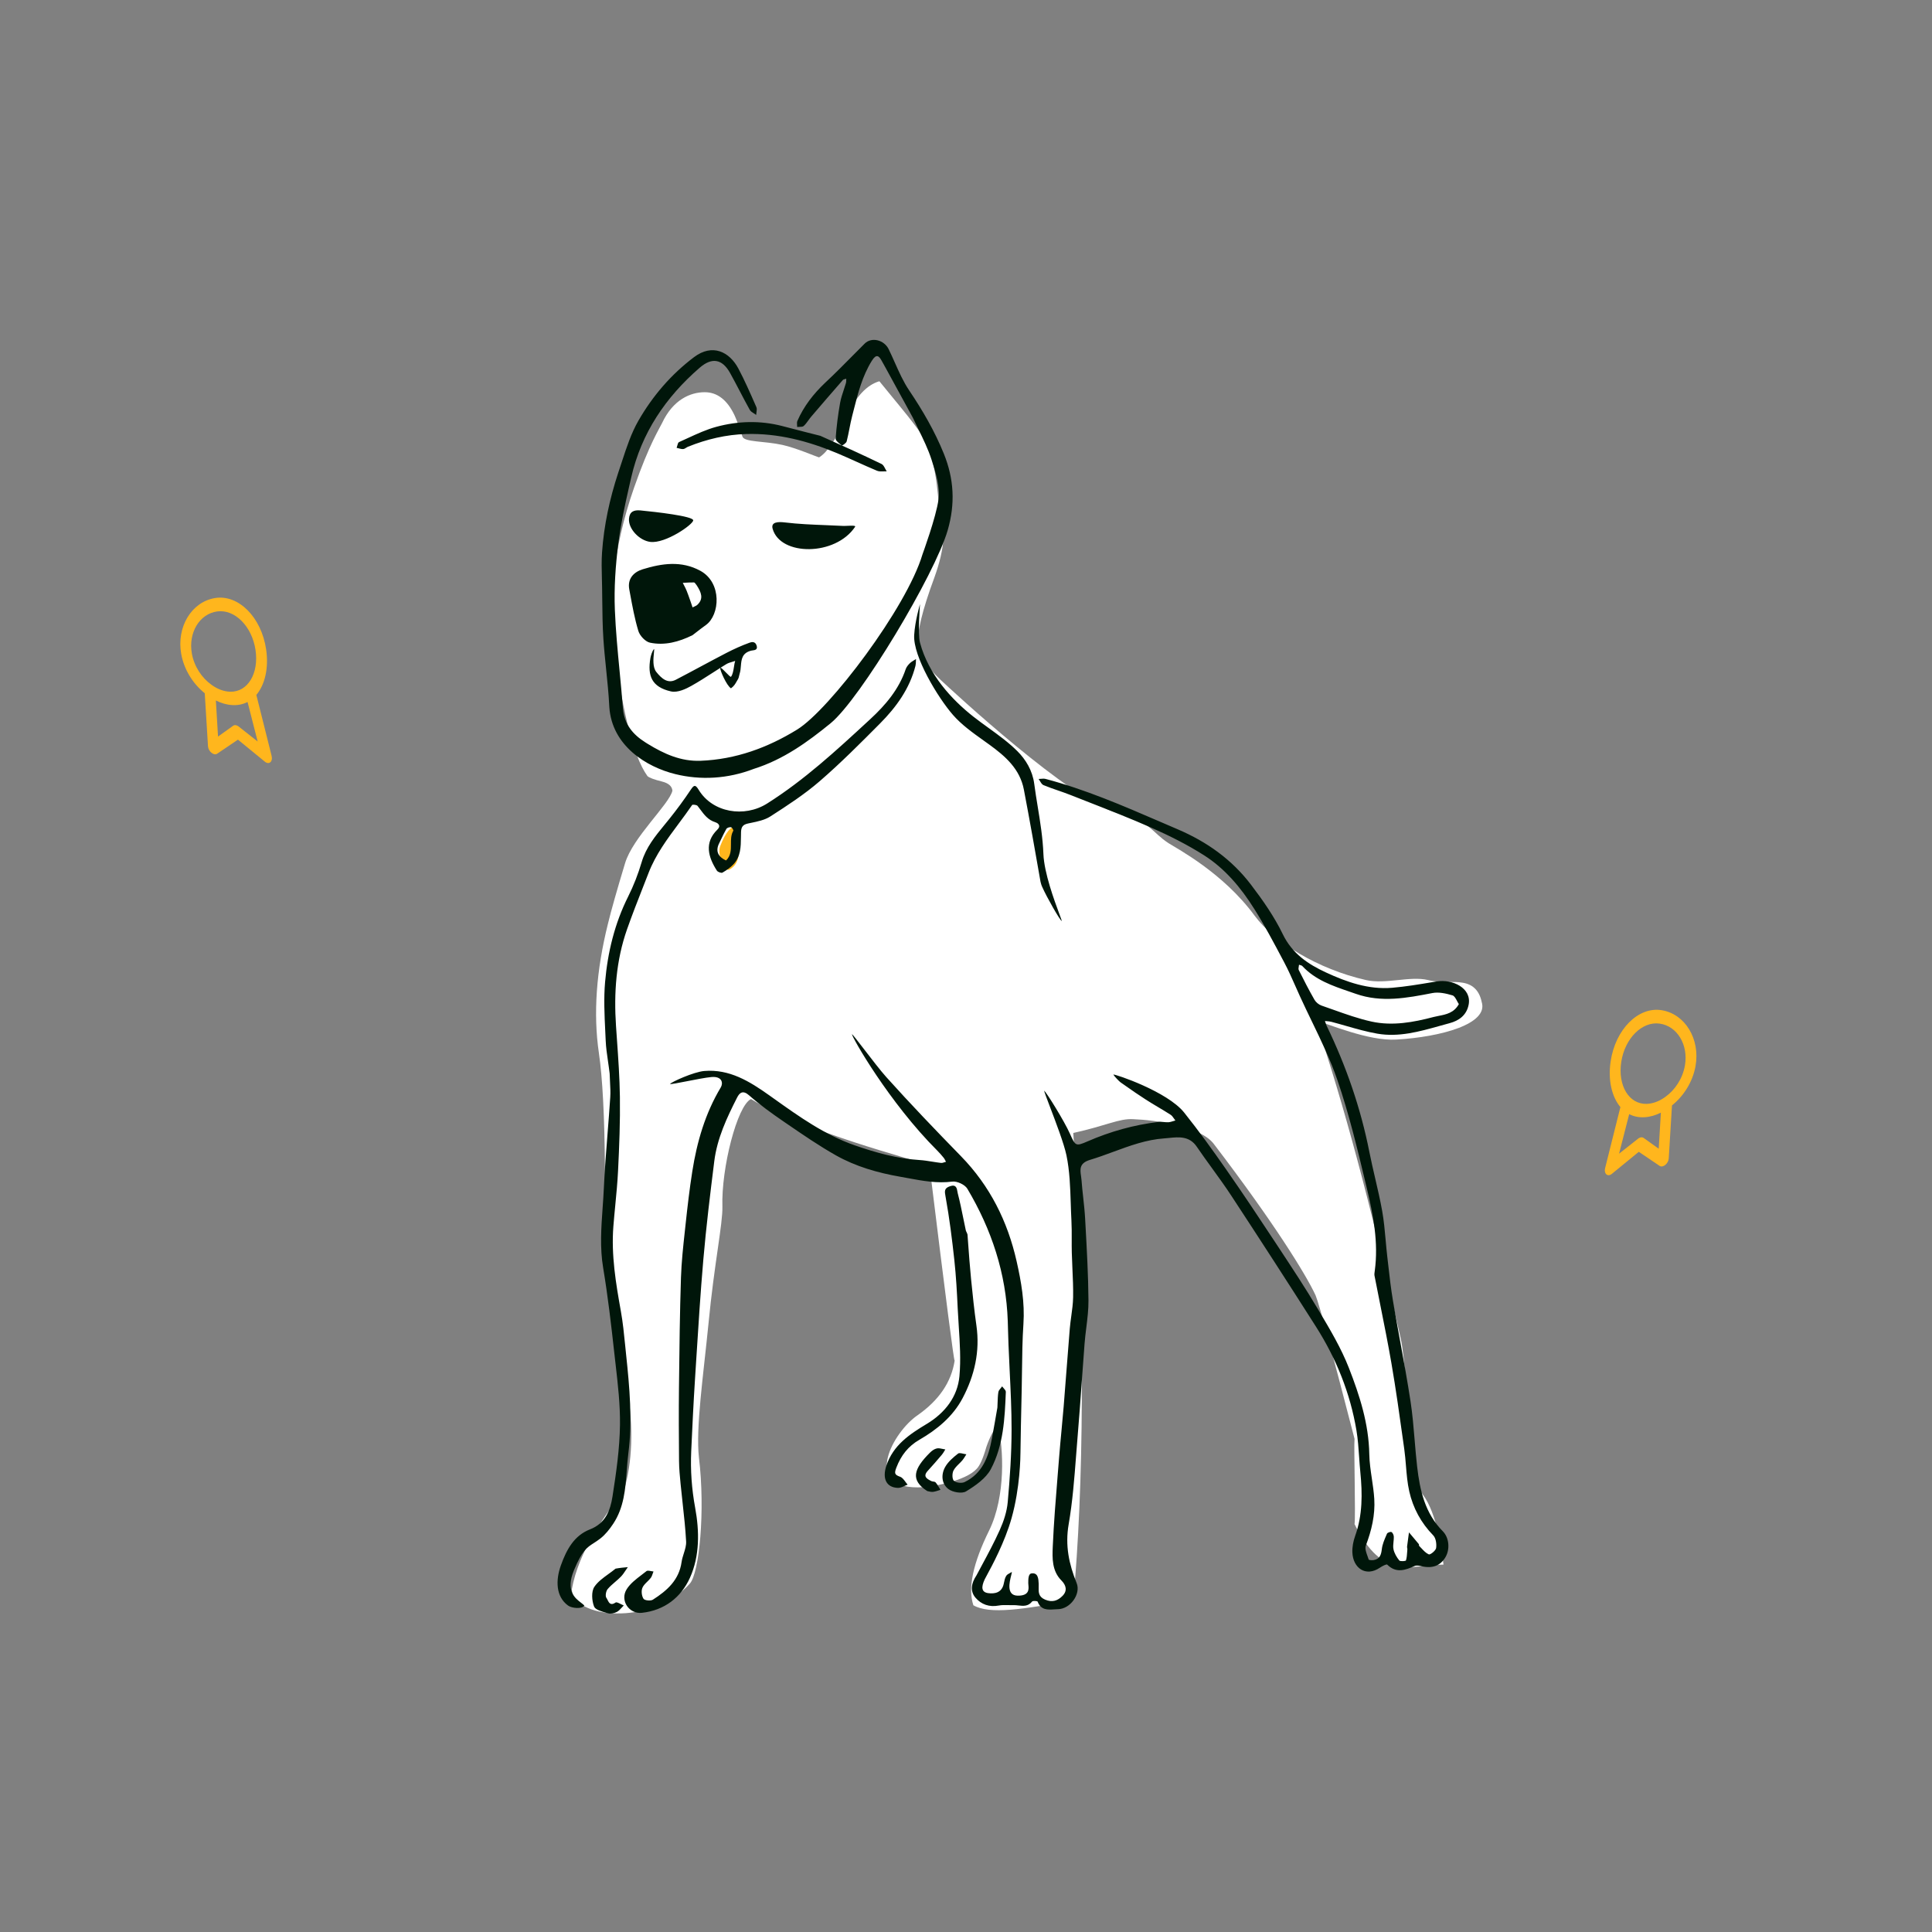 <svg width="750" height="750" viewBox="0 0 750 750" fill="none" xmlns="http://www.w3.org/2000/svg">
<rect x="0" y="0" width="750" height="750" fill="#808080" stroke="none"/>
<rect width="750" height="750" fill="none"/>
<path fill-rule="evenodd" clip-rule="evenodd" d="M375 89.002C280.436 88.981 120.52 129.043 119 187.458L120.52 377.29C133.859 522.352 234.994 644.244 375 684C515.006 644.244 616.141 522.352 629.48 377.29L631 187.458C630.783 141.766 469.564 88.981 375 89.002Z" />
<path fill-rule="evenodd" clip-rule="evenodd" d="M370.598 528.161L370.604 528.125C369.343 536.482 364.533 543.578 356.176 549.412C346.715 555.877 334.889 577.4 356.176 577.4C361.762 577.4 374.862 574.905 379.119 570.226C380.381 568.965 381.642 566.126 382.903 561.711C384.323 557.612 385.821 554.852 387.397 553.433C389.605 561.948 390.476 580.828 384.011 594.073C377.704 606.845 375.654 616.543 377.862 623.166C384.169 626.792 397.099 624.792 416.651 621.166C420.593 578.749 421.54 515.344 416.651 439.815C429.581 436.976 434.387 434.147 439.905 434.462C448.42 434.777 466.009 437.157 471.212 444.095C494.234 474.212 506.907 494.618 510.692 502.817C512.269 506.602 517.314 525.752 525.829 558.55C525.514 561.231 526.302 589.119 525.829 591.641C536.928 614.111 547.826 607.376 560.362 607.376C559.731 602.488 557.996 587.729 552.32 580.16C546.013 572.118 549.087 558.164 547.826 553.433C547.037 549.964 546.328 544.524 545.697 537.113C545.224 529.229 544.593 523.474 543.805 519.847C532.61 469.389 521.572 428.155 510.692 396.145C515.75 397.47 531.219 404.192 542.019 403.565C559.499 402.55 577.903 397.47 575.191 388.969C574.245 384.396 571.564 381.873 567.149 381.4C566.361 381.243 564.311 381.164 561 381.164C558.319 381.164 556.111 380.927 554.377 380.454C547.415 378.771 537.884 382.191 530.268 380.454C511.492 376.173 494.78 365.896 487.039 355.464C474.898 338.907 457.093 329.525 453.624 327.317C446.843 322.902 446.831 318.96 433.585 315.491C415.61 310.761 369.99 268.469 365.102 263.896C359.74 258.85 356.823 254.435 356.35 250.651C355.877 245.763 358.006 236.933 362.736 224.16C366.836 212.807 367.467 203.819 364.629 197.197C364.471 200.193 364.16 177.802 358.168 169.287C356.275 166.449 353.516 162.822 349.889 158.407C345.474 153.046 342.636 149.577 341.374 148C336.486 149.419 332.229 153.992 328.602 161.718C324.66 170.391 321.112 175.673 317.959 177.565C317.07 177.36 309.088 173.894 303.737 172.715C296.741 171.173 289.036 171.668 288.232 169.524C286.97 165.739 285.945 162.98 285.157 161.245C282.319 155.253 278.455 152.257 273.567 152.257C268.048 152.257 261.268 155.102 257.011 164.248C256.222 165.982 252.123 172.167 246.131 189.355C237.616 213.638 236.512 235.513 237.616 244.974C241.085 274.619 245.658 293.383 251.334 301.267C251.965 301.897 253.857 302.607 257.011 303.395C259.534 304.026 260.874 305.209 261.032 306.943C259.77 312.305 245.641 325.031 242.645 335.123C239.492 345.53 237.284 353.335 236.023 358.538C231.45 376.829 230.267 393.544 232.475 408.681C233.894 418.3 234.682 433.358 234.84 453.857C234.998 475.617 235.629 491.464 236.732 501.398C237.205 506.129 238.23 512.436 239.807 520.32C241.857 529.939 243.118 536.325 243.591 539.478C245.957 554.616 245.484 567.703 242.172 578.741C234.761 588.202 224.681 602.077 222 616.899C222 628.146 252.842 631.541 267.805 614.736C271.437 610.658 273.845 586.58 271.322 565.766C270.06 554.255 272.999 534.354 275.049 513.697C277.257 490.676 280.591 475.061 280.433 468.439C279.96 453.459 286.182 429.169 291.543 426.646C312.042 439.261 355.624 450.388 357.832 451.492C359.724 452.596 360.828 453.778 361.143 455.04C367.17 504.18 370.319 528.56 370.591 528.179L370.598 528.161Z" fill="white"/>
<path fill-rule="evenodd" clip-rule="evenodd" d="M283.237 337.525C281.168 338.725 278.329 331.706 279.567 328.503C283.928 317.221 288.05 320.354 287.328 325.868C286.607 331.369 287.328 335.153 283.237 337.525Z" fill="#FFB61D"/>
<path fill-rule="evenodd" clip-rule="evenodd" d="M347.352 140.715C346.585 138.99 345.817 137.264 344.992 135.577C343.189 131.89 338.32 130.748 335.671 133.383C334.106 134.94 332.552 136.511 330.999 138.081L330.999 138.082L330.999 138.082L330.999 138.082L330.999 138.082L330.999 138.082L330.999 138.082L330.999 138.082L330.998 138.082L330.998 138.083L330.997 138.084C327.605 141.513 324.214 144.943 320.694 148.235L320.195 148.707C315.728 152.974 312.022 157.729 309.54 163.406C309.341 163.862 309.381 164.423 309.421 164.983C309.44 165.243 309.458 165.503 309.453 165.753C309.723 165.719 310.02 165.715 310.317 165.711C310.972 165.703 311.627 165.694 311.994 165.365C312.689 164.741 313.245 163.968 313.803 163.192L313.803 163.192L313.803 163.192L313.803 163.192L313.803 163.192L313.803 163.192C314.154 162.705 314.505 162.218 314.891 161.765C318.959 157.002 323.05 152.259 327.171 147.542C327.363 147.323 327.706 147.235 328.048 147.147C328.208 147.106 328.367 147.065 328.511 147.011C328.502 147.183 328.504 147.358 328.505 147.533V147.533C328.508 147.913 328.511 148.292 328.41 148.642C328.149 149.544 327.85 150.439 327.55 151.334C326.989 153.013 326.427 154.69 326.123 156.414C325.315 160.984 324.727 165.608 324.397 170.235C324.347 170.936 325.323 171.775 326.209 172.462L326.804 172.918C326.962 173.039 328.502 172.022 328.677 171.343C329.096 169.722 329.419 168.077 329.741 166.432L329.741 166.431C330.064 164.786 330.387 163.141 330.805 161.521C331.007 160.741 331.205 159.96 331.403 159.18L331.403 159.18C333.077 152.583 334.746 146.005 338.449 140.049C340.208 137.219 341.206 138.155 342.221 139.965L343.747 142.701C345.645 146.126 347.517 149.575 349.405 153.054L349.406 153.055L349.415 153.072C351.048 156.081 352.693 159.113 354.379 162.171C355.073 163.661 355.788 165.124 356.498 166.576C358.416 170.502 360.293 174.342 361.597 178.368C363.215 183.362 364.96 188.903 364.317 193.903C363.46 200.57 358.116 215.18 358.116 215.18C351.934 235.965 321.957 275.503 309.476 283.198C298.024 290.258 285.621 294.802 271.978 295.334C264.319 295.633 257.809 292.664 251.516 288.806L250.619 288.249C245.551 285.068 242.265 281.04 241.795 274.81C241.435 270.026 240.978 265.248 240.521 260.47L240.521 260.469L240.521 260.469L240.521 260.469L240.521 260.469L240.521 260.469L240.521 260.469L240.521 260.468L240.521 260.468L240.521 260.468L240.521 260.468C239.765 252.568 239.01 244.669 238.69 236.752C238.343 228.196 238.95 219.521 240.024 211.012C240.982 203.431 242.621 195.919 244.329 188.446L245.063 185.245C249.011 168.058 258.419 154.183 271.627 142.743C276.361 138.642 280.37 139.319 283.421 144.803C284.72 147.138 285.96 149.506 287.199 151.875C288.466 154.295 289.733 156.716 291.063 159.101C291.389 159.685 292.035 160.09 292.68 160.495C292.978 160.682 293.276 160.869 293.543 161.074C293.557 160.752 293.607 160.415 293.657 160.078C293.766 159.348 293.874 158.618 293.623 158.046L293.215 157.117L293.215 157.117C291.147 152.399 289.074 147.671 286.666 143.124C283.14 136.465 276.508 133.309 269.442 138.628C260.528 145.338 253.354 153.722 247.861 163.26C245.049 168.143 243.248 173.643 241.462 179.094L241.462 179.094L241.462 179.094C241.094 180.217 240.727 181.338 240.352 182.451L239.994 183.525C236.692 193.561 234.448 203.865 233.712 214.431C233.478 217.786 233.566 221.165 233.654 224.542L233.654 224.542C233.682 225.604 233.71 226.665 233.727 227.725C233.755 229.4 233.773 231.075 233.791 232.751V232.751V232.751C233.845 237.809 233.9 242.869 234.229 247.909C234.49 251.91 234.9 255.902 235.309 259.893C235.794 264.615 236.278 269.336 236.517 274.071L236.544 274.526C237.554 289.475 250.87 297.73 262.179 300.515C271.98 302.929 282.511 302.368 292.594 298.486C304.094 294.878 313.527 288.038 322.422 280.784C333.923 271.405 362.91 223.056 367.896 205.828C370.869 195.556 370.364 185.9 366.378 176.08C362.839 167.362 358.2 159.37 352.953 151.579C350.693 148.222 349.023 144.469 347.352 140.715ZM234.961 400.357L234.961 400.356C234.652 393.955 234.341 387.525 234.896 381.186C235.903 369.686 238.608 358.504 243.856 348.031C245.988 343.776 247.738 339.262 249.085 334.696C250.781 328.949 254.386 324.557 258.015 320.135C258.649 319.363 259.283 318.59 259.908 317.809C262.79 314.207 265.542 310.482 268.097 306.643C269.374 304.725 269.919 304.449 271.216 306.592C276.609 315.504 288.978 317.498 297.799 311.925C312.234 302.806 324.664 291.33 337.094 279.854L337.907 279.104C343.746 273.714 348.958 267.595 351.592 259.78C351.881 258.922 352.535 258.118 353.199 257.474C353.674 257.014 354.255 256.662 354.836 256.311C355.091 256.157 355.345 256.004 355.59 255.841C355.571 256.118 355.565 256.398 355.558 256.678C355.544 257.281 355.531 257.884 355.386 258.454C353.134 267.345 347.931 274.505 341.628 280.849C334.013 288.513 326.372 296.197 318.21 303.257C312.29 308.377 305.639 312.707 299.032 316.95C296.866 318.341 294.105 318.909 291.459 319.454C291.109 319.526 290.761 319.598 290.416 319.671C288.368 320.105 287.741 321.011 287.67 323.009C287.647 323.672 287.64 324.341 287.633 325.012C287.593 328.725 287.552 332.481 284.757 335.495C283.548 336.798 282.014 337.86 280.466 338.748C280.013 339.008 278.641 338.517 278.296 337.981C274.915 332.723 273.33 327.118 278.445 322.092C280.302 320.267 278.223 319.353 277.674 319.185C274.879 318.33 273.345 316.261 271.793 314.167L271.792 314.167L271.792 314.167L271.792 314.166L271.792 314.166L271.792 314.166L271.792 314.166L271.792 314.166L271.792 314.166L271.792 314.166L271.791 314.165L271.791 314.165C271.465 313.725 271.138 313.284 270.798 312.853C270.455 312.417 268.861 312.241 268.677 312.512C267.026 314.934 265.273 317.292 263.519 319.649L263.519 319.649L263.519 319.649L263.518 319.649L263.518 319.649L263.518 319.65L263.518 319.65L263.518 319.65L263.518 319.65L263.518 319.65L263.518 319.65L263.518 319.651C259.033 325.679 254.547 331.708 251.784 338.832C251.078 340.654 250.364 342.473 249.65 344.293C247.509 349.749 245.368 355.206 243.424 360.732C239.15 372.885 238.275 385.47 239.133 398.248C239.25 399.991 239.373 401.735 239.495 403.479C240.018 410.918 240.541 418.362 240.646 425.809C240.78 435.389 240.397 444.987 239.926 454.562C239.709 458.978 239.284 463.383 238.859 467.788C238.592 470.551 238.325 473.314 238.11 476.08C237.241 487.235 239.073 498.148 241.03 509.072C241.804 513.394 242.242 517.779 242.679 522.161C242.799 523.36 242.919 524.559 243.045 525.756C244.399 538.558 245.565 551.434 243.925 564.231C243.642 566.445 243.473 568.693 243.304 570.944C242.769 578.061 242.231 585.222 238.056 591.517C236.657 593.626 235.01 595.728 233.035 597.263C232.087 597.999 231.257 598.532 230.497 599.021C227.816 600.744 225.992 601.916 222.83 609.528C219.5 617.545 223.192 620.37 225.563 622.184C226.082 622.581 226.538 622.93 226.843 623.274C226.081 624.671 222.047 624.384 220.523 623.274C215.696 619.76 215.696 613.367 217.737 607.666C219.98 601.4 222.949 596.065 229.035 593.704C235.056 591.368 236.932 586.297 237.766 580.971C239.214 571.726 240.564 562.366 240.676 553.039C240.77 545.268 239.873 537.469 238.98 529.698L238.98 529.697C238.814 528.258 238.649 526.819 238.49 525.382C237.261 514.274 235.979 503.154 234.14 492.136C232.839 484.336 233.388 476.609 233.936 468.886C234.114 466.384 234.292 463.882 234.406 461.378C234.735 454.196 235.301 447.025 235.866 439.853C236.233 435.206 236.599 430.559 236.902 425.908C237.025 424.014 236.922 422.106 236.813 420.093C236.755 419.015 236.695 417.907 236.668 416.756C236.48 415.132 236.252 413.559 236.027 412.017C235.63 409.283 235.247 406.647 235.132 403.999C235.079 402.789 235.02 401.577 234.962 400.364L234.962 400.363L234.962 400.362L234.962 400.362L234.962 400.361L234.961 400.36L234.961 400.36L234.961 400.359L234.961 400.358L234.961 400.358L234.961 400.357ZM281.844 334.037C283.755 332.229 283.753 329.945 283.751 327.657C283.749 325.869 283.747 324.079 284.657 322.508C284.798 322.264 284.148 321.166 283.771 321.111C283.198 321.027 282.238 321.331 281.976 321.781C281.256 323.018 280.639 324.314 280.022 325.61C279.74 326.202 279.458 326.794 279.166 327.381C277.628 330.472 278.851 332.654 281.844 334.037ZM388.089 593.993C389.618 590.585 390.864 586.837 391.196 583.148C392.041 573.752 392.691 564.302 392.693 554.874C392.695 547.33 392.328 539.786 391.96 532.241L391.96 532.241L391.959 532.237L391.959 532.232C391.793 528.83 391.628 525.427 391.496 522.025C391.427 520.246 391.377 518.467 391.327 516.688V516.687V516.687V516.686C391.292 515.414 391.256 514.142 391.214 512.87C390.593 494.328 384.921 477.284 375.52 461.462C374.582 459.882 371.546 458.462 369.704 458.697C363.806 459.452 358.208 458.416 352.544 457.368L352.541 457.367L352.536 457.366C351.533 457.181 350.529 456.995 349.52 456.818C340.702 455.277 332.212 452.858 324.475 448.489C318.036 444.853 311.903 440.651 305.788 436.461L305.788 436.461L305.788 436.461L305.787 436.46C305.223 436.073 304.659 435.687 304.094 435.301C299.496 432.155 294.948 428.868 290.776 425.191C288.358 423.06 287.077 424.237 286.16 426.036C282.153 433.893 278.391 441.912 277.282 450.776C275.692 463.476 274.14 476.192 273.035 488.941C271.916 501.873 271.098 514.832 270.281 527.79C270.122 530.309 269.963 532.829 269.801 535.348C269.204 544.687 268.75 554.035 268.329 563.384C267.996 570.76 268.512 577.96 269.867 585.355C271.505 594.289 271.694 603.965 267.82 612.521C264.368 620.146 257.89 625.155 249.178 626.095C244.17 626.635 240.566 621.239 243.281 616.929C244.681 614.708 246.931 612.997 249.144 611.314C249.755 610.849 250.363 610.387 250.949 609.917C251.314 609.624 252.024 609.763 252.735 609.902L252.736 609.902C253.063 609.966 253.391 610.03 253.685 610.051C253.577 610.313 253.484 610.587 253.39 610.86C253.184 611.466 252.978 612.071 252.611 612.554C252.219 613.071 251.739 613.541 251.261 614.009C250.493 614.761 249.734 615.505 249.365 616.417C248.877 617.624 249.1 619.569 249.818 620.647C250.263 621.315 252.583 621.544 253.441 620.997C258.899 617.515 263.617 613.39 264.591 606.369C264.746 605.256 265.097 604.148 265.447 603.047C265.943 601.484 266.434 599.934 266.352 598.4C266.084 593.414 265.537 588.443 264.989 583.472L264.989 583.472C264.723 581.064 264.458 578.656 264.224 576.247L264.188 575.871L264.188 575.871C263.909 572.994 263.628 570.106 263.602 567.221C263.517 557.724 263.468 548.225 263.575 538.728L263.593 537.177C263.748 523.419 263.903 509.657 264.353 495.907C264.55 489.888 265.206 483.879 265.861 477.88C265.96 476.967 266.06 476.054 266.158 475.141C266.891 468.322 267.684 461.501 268.75 454.729C270.558 443.247 273.766 432.195 279.803 422.132C280.775 420.513 280.431 417.723 276.138 418.11C273.95 418.307 270.063 419.069 266.654 419.736L266.654 419.736L266.654 419.736L266.653 419.736L266.653 419.737L266.652 419.737L266.648 419.737C263.376 420.378 260.547 420.933 260.088 420.817C260.538 420.054 269.353 416.094 273.384 415.757C283.162 414.94 290.967 419.759 298.606 425.187C299.245 425.642 299.885 426.097 300.524 426.553L300.525 426.554C310.369 433.566 320.243 440.6 331.841 444.625C340.001 447.458 348.274 449.784 356.97 450.324C358.629 450.427 360.277 450.692 361.926 450.957L361.927 450.957C363.049 451.137 364.172 451.318 365.298 451.447C365.722 451.496 366.169 451.344 366.615 451.192C366.821 451.122 367.026 451.052 367.23 451.002C367.14 450.841 367.056 450.675 366.973 450.509C366.789 450.143 366.605 449.777 366.352 449.469C365.554 448.497 364.729 447.536 363.84 446.65C345.16 428.022 330.588 402.444 330.713 401.429C331.099 401.684 333.063 404.237 335.472 407.371L335.472 407.371C338.334 411.094 341.826 415.635 344.048 418.11C353.455 428.582 363.212 438.748 373.043 448.828C384.286 460.355 391.161 474.13 394.66 489.673C396.453 497.639 397.851 505.646 397.293 513.95C396.887 519.987 396.812 526.048 396.737 532.107V532.108C396.705 534.637 396.674 537.166 396.618 539.693C396.588 541.095 396.556 542.498 396.525 543.901L396.525 543.906C396.378 550.456 396.231 557.005 396.148 563.556L396.147 563.598L396.146 563.708C396.131 565.486 396.026 577.487 392.693 589.334C390.061 598.694 385.017 607.984 383.034 611.635C382.644 612.355 382.372 612.855 382.261 613.094C380.847 616.137 380.947 618.112 383.674 618.459C385.986 618.754 388.923 618.427 389.673 614.729L389.714 614.526C389.91 613.551 390.117 612.521 390.634 611.723C390.937 611.255 391.496 610.954 392.055 610.653L392.055 610.653L392.055 610.652C392.304 610.519 392.552 610.385 392.777 610.237C392.834 610.381 392.708 610.886 392.532 611.591L392.531 611.591C391.889 614.159 390.582 619.376 395.072 619.433C399.627 619.49 399.377 616.892 399.22 615.264C399.195 615.002 399.172 614.765 399.172 614.568V614.524C399.172 613.104 399.172 611.004 400.36 610.81C403.005 610.378 403.128 612.934 403.216 614.775L403.217 614.791C403.239 615.249 403.226 615.707 403.214 616.159V616.159V616.16C403.161 618.07 403.111 619.859 405.698 620.969C408.544 622.19 410.652 621.365 412.488 619.499C414.428 617.527 413.875 615.383 412.055 613.555C408.335 609.815 408.484 604.894 408.682 600.357C409.08 591.21 409.823 582.077 410.566 572.945C410.764 570.507 410.962 568.07 411.154 565.632C411.426 562.18 411.751 558.733 412.076 555.286L412.076 555.285L412.076 555.285L412.076 555.284L412.076 555.284L412.076 555.283L412.077 555.282L412.077 555.282L412.077 555.281L412.077 555.281L412.077 555.28L412.077 555.277C412.369 552.184 412.661 549.091 412.914 545.994C413.293 541.352 413.648 536.707 414.003 532.062C414.417 526.641 414.831 521.22 415.284 515.802C415.421 514.164 415.646 512.529 415.871 510.896C416.207 508.457 416.542 506.02 416.584 503.576C416.648 499.904 416.48 496.229 416.313 492.553V492.552V492.552V492.552V492.552V492.551V492.551V492.551V492.55V492.55V492.55V492.55C416.217 490.456 416.122 488.363 416.069 486.269C416.026 484.536 416.032 482.8 416.038 481.065C416.046 478.614 416.055 476.165 415.923 473.722C415.804 471.515 415.732 469.296 415.66 467.076V467.076C415.457 460.804 415.253 454.523 413.991 448.468C413.055 443.975 409.835 435.541 407.597 429.677C406.315 426.321 405.356 423.807 405.33 423.357C406.256 424.098 413.126 435.138 415.323 440.056L415.366 440.151C417.463 444.846 417.572 445.09 422.146 443.099C431.008 439.24 440.213 436.665 449.806 435.518C450.468 435.439 451.144 435.506 451.823 435.572C452.408 435.629 452.994 435.687 453.572 435.651C454.204 435.612 454.826 435.416 455.449 435.22C455.726 435.133 456.004 435.046 456.282 434.972C456.09 434.734 455.911 434.475 455.733 434.216C455.345 433.652 454.957 433.088 454.427 432.746C452.852 431.731 451.243 430.772 449.633 429.812L449.632 429.812L449.632 429.811L449.631 429.811L449.63 429.81L449.629 429.81L449.629 429.809L449.628 429.809L449.627 429.809L449.626 429.808L449.625 429.808L449.624 429.807C448.024 428.853 446.424 427.899 444.858 426.892C441.667 424.838 439.703 423.461 437.037 421.591L437.036 421.59L437.035 421.589C436.399 421.143 435.723 420.669 434.98 420.151C434.47 419.795 432.51 417.772 432.198 417.131C432.866 416.927 453.15 423.707 459.69 431.895C465.374 439.012 470.719 446.417 475.935 453.889C482.465 463.242 488.781 472.746 495.054 482.274C495.546 483.021 496.039 483.768 496.531 484.515C501.692 492.346 506.857 500.183 511.644 508.24L512.171 509.126L512.171 509.127C516.382 516.21 520.646 523.383 523.628 531.005C527.813 541.701 531.347 552.704 531.558 564.497C531.616 567.685 532.087 570.862 532.559 574.042L532.559 574.042C532.947 576.654 533.334 579.268 533.493 581.891C533.87 588.121 532.443 594.114 530.218 599.989C529.789 601.122 530.348 602.662 530.879 604.122L530.88 604.123C531.039 604.561 531.195 604.991 531.322 605.402C531.402 605.662 532.653 605.729 533.314 605.612C535.671 605.193 536.169 603.555 536.424 601.356C536.634 599.538 537.398 597.764 538.142 596.035C538.236 595.816 538.33 595.599 538.422 595.381C538.601 594.96 539.802 594.531 540.171 594.741C540.67 595.025 541.053 595.914 541.073 596.557C541.094 597.211 541.026 597.876 540.958 598.539L540.958 598.539V598.54C540.856 599.53 540.755 600.514 540.954 601.439C541.287 602.99 542.188 604.523 543.202 605.77C543.566 606.218 545.71 606.033 545.793 605.759C546.119 604.68 546.195 603.523 546.27 602.37L546.27 602.368L546.27 602.366L546.271 602.363C546.29 602.06 546.31 601.757 546.335 601.455C546.348 601.286 546.313 601.112 546.278 600.939C546.24 600.755 546.203 600.571 546.225 600.394C546.391 599.026 546.58 597.66 546.769 596.294L546.769 596.293L546.769 596.292L546.769 596.292L546.769 596.291L546.769 596.29L546.769 596.289L546.776 596.244C546.839 595.787 546.902 595.329 546.964 594.871C547.248 595.207 547.532 595.543 547.816 595.878C548.813 597.057 549.81 598.236 550.788 599.43C550.852 599.507 550.85 599.643 550.847 599.776C550.845 599.912 550.843 600.046 550.911 600.112C551.222 600.416 551.526 600.742 551.83 601.068L551.831 601.068L551.831 601.069L551.832 601.069L551.832 601.069L551.832 601.07L551.833 601.07L551.833 601.07L551.833 601.071C552.707 602.007 553.586 602.949 554.667 603.41C555.219 603.645 557.359 601.943 557.503 600.941C557.729 599.361 557.421 597.101 556.396 596.049C551.649 591.184 548.526 585.407 547.073 578.953C546.342 575.706 546.067 572.362 545.791 569.014C545.614 566.866 545.437 564.716 545.14 562.589C545.004 561.617 544.868 560.645 544.732 559.672C543.312 549.496 541.891 539.315 540.145 529.193C538.843 521.644 537.339 514.13 535.836 506.615C535.079 502.83 534.321 499.045 533.59 495.255C533.486 494.718 533.569 494.132 533.649 493.57L533.65 493.562L533.656 493.516C533.663 493.469 533.67 493.421 533.676 493.374C535.183 482.389 533.102 471.685 530.572 461.148L530.13 459.307C526.902 445.855 523.662 432.348 519.183 419.294C516.508 411.495 512.894 404.019 509.279 396.543C507.698 393.272 506.117 390.001 504.614 386.703C504.049 385.463 503.498 384.217 502.947 382.97C501.56 379.834 500.173 376.697 498.572 373.674L498.094 372.77C494.5 365.981 490.898 359.174 486.808 352.685C481.714 344.603 475.548 337.207 467.441 332.043C460.89 327.87 453.848 324.356 446.73 321.214C438.868 317.743 430.857 314.61 422.848 311.477L422.839 311.473C420.43 310.531 418.022 309.589 415.618 308.638C414.001 307.998 412.356 307.427 410.711 306.857L410.711 306.857C408.819 306.201 406.928 305.545 405.08 304.784C404.518 304.553 404.129 303.903 403.739 303.253C403.56 302.954 403.381 302.655 403.185 302.397C403.471 302.391 403.762 302.365 404.054 302.338C404.679 302.281 405.305 302.223 405.876 302.374C421.31 306.453 435.889 312.749 450.482 319.051C452.726 320.02 454.969 320.989 457.216 321.949C468.55 326.796 478.191 333.671 485.595 343.389C490.22 349.458 494.684 355.84 497.988 362.677C501.628 370.211 507.838 374.306 514.715 377.497C522.778 381.239 531.296 384.23 540.446 383.452C545.603 383.014 550.73 382.158 555.846 381.305L556.272 381.233L557.024 381.108L557.7 380.996C563.733 379.997 571.421 383.494 570.118 390.059C569.297 394.196 566.271 396.246 562.782 397.18C561.493 397.525 560.203 397.887 558.912 398.249C550.994 400.47 543.014 402.709 534.663 401.265C530.592 400.561 526.597 399.417 522.602 398.272C520.668 397.719 518.734 397.165 516.791 396.66C516.253 396.521 515.691 396.473 515.129 396.426L515.129 396.425L515.128 396.425L515.128 396.425L515.127 396.425L515.127 396.425L515.126 396.425L515.126 396.425L515.125 396.425L515.124 396.425L515.124 396.425C514.863 396.402 514.601 396.38 514.342 396.349C514.414 396.551 514.48 396.756 514.546 396.961C514.688 397.4 514.83 397.84 515.029 398.252C522.575 413.874 528.217 430.128 531.583 447.174C532.259 450.599 533.049 454.001 533.838 457.404L533.839 457.406C534.824 461.653 535.81 465.899 536.574 470.186C537.233 473.887 537.569 477.644 537.906 481.403L537.906 481.403L537.906 481.404L537.906 481.404L537.906 481.405L537.906 481.405L537.906 481.406L537.906 481.406L537.906 481.407L537.906 481.408L537.906 481.408L537.907 481.409C538.093 483.492 538.279 485.576 538.52 487.651C538.645 488.72 538.767 489.79 538.888 490.86L538.89 490.874V490.875C539.426 495.596 539.963 500.321 540.751 505.001C541.644 510.312 542.613 515.611 543.581 520.91C544.987 528.6 546.392 536.29 547.568 544.016C548.328 549.007 548.748 554.048 549.169 559.091L549.169 559.092L549.169 559.095C549.456 562.538 549.743 565.981 550.138 569.41C551.197 578.597 553.184 587.459 560.067 594.402C562.607 596.964 562.916 601.463 561.124 604.502C559.158 607.835 556.059 608.972 551.815 608.004C550.968 607.811 549.921 607.578 549.203 607.897C545.528 609.531 542.002 610.839 538.519 607.382C538.237 607.101 536.578 607.962 535.728 608.54C530.075 612.382 525.234 608.581 524.988 602.683C524.899 600.556 525.339 598.286 526.062 596.269C528.971 588.152 528.912 579.851 528.076 571.451C527.883 569.512 527.75 567.563 527.616 565.614C527.38 562.161 527.143 558.71 526.576 555.312C524.154 540.811 518.722 527.381 510.855 515.005C500.017 497.956 489.033 480.999 477.951 464.108C475.598 460.521 473.079 457.045 470.559 453.567L470.558 453.566L470.558 453.566C468.535 450.775 466.512 447.983 464.575 445.135C461.723 440.94 457.583 441.363 453.785 441.752L453.784 441.752C453.164 441.815 452.554 441.878 451.96 441.919C445.045 442.4 438.604 444.771 432.159 447.144C429.169 448.245 426.178 449.346 423.138 450.259C418.927 451.523 419.281 453.968 419.649 456.509C419.724 457.027 419.799 457.549 419.837 458.065C420.001 460.32 420.247 462.57 420.493 464.819L420.493 464.821C420.794 467.575 421.095 470.328 421.246 473.09L421.333 474.667L421.387 475.648C421.922 485.363 422.457 495.085 422.542 504.807C422.573 508.328 422.137 511.849 421.702 515.373L421.702 515.373L421.702 515.374L421.702 515.374L421.702 515.374L421.702 515.375L421.702 515.375L421.702 515.375L421.702 515.376L421.702 515.376L421.702 515.377L421.702 515.377C421.447 517.435 421.193 519.495 421.031 521.556C420.633 526.628 420.271 531.703 419.91 536.778C419.419 543.656 418.929 550.534 418.348 557.404C418.132 559.967 417.935 562.535 417.738 565.103C417.054 574.025 416.369 582.957 414.851 591.738C413.428 599.968 414.977 607.193 417.956 614.568C419.655 618.771 415.514 624.635 410.656 624.683C410.201 624.688 409.725 624.72 409.24 624.753L409.24 624.753C406.777 624.919 404.086 625.101 402.816 621.765C402.711 621.488 400.945 621.353 400.659 621.714C399.121 623.652 397.232 623.445 395.348 623.238L395.347 623.238C394.671 623.164 393.995 623.09 393.337 623.115C392.669 623.141 391.993 623.124 391.319 623.108C390.096 623.078 388.876 623.047 387.702 623.27C384.028 623.968 380.904 622.841 378.665 620.199C376.479 617.619 377.079 614.554 379.045 611.597C379.713 610.341 380.382 609.097 381.047 607.86L381.048 607.859L381.048 607.858L381.049 607.857L381.05 607.856L381.05 607.855L381.051 607.854L381.051 607.853L381.052 607.852C383.548 603.212 385.987 598.678 388.089 593.993ZM566.326 389.788C566.072 389.42 565.839 388.983 565.607 388.545C565.095 387.583 564.582 386.62 563.848 386.4C561.37 385.658 558.538 385.02 556.075 385.498C546.145 387.427 536.299 389.306 526.336 385.806C525.5 385.512 524.661 385.225 523.822 384.937L523.822 384.937C517.2 382.67 510.583 380.404 505.568 375.028C505.373 374.818 505.046 374.731 504.72 374.643C504.568 374.603 504.416 374.562 504.277 374.509C504.263 374.729 504.221 374.963 504.18 375.197C504.09 375.701 504 376.206 504.184 376.574C506.13 380.461 508.113 384.335 510.276 388.105C510.834 389.077 511.954 390.001 513.015 390.365C514.523 390.882 516.027 391.418 517.532 391.954L517.536 391.956C522.455 393.708 527.382 395.463 532.445 396.578C540.514 398.354 548.694 396.864 556.547 394.786C557.185 394.617 557.86 394.486 558.551 394.352C561.373 393.802 564.453 393.203 566.326 389.788ZM268.844 246.568C263.465 249.232 257.971 250.659 252.332 249.485C250.535 249.11 248.365 246.79 247.804 244.926C246.383 240.209 245.485 235.325 244.59 230.458L244.59 230.456C244.487 229.898 244.384 229.34 244.281 228.783C243.512 224.634 246.021 222.062 249.483 220.996C256.92 218.708 264.491 217.573 271.843 221.564C280.385 226.201 279.472 238.754 274.009 242.648C272.686 243.591 271.4 244.588 270.013 245.663C269.632 245.958 269.243 246.26 268.844 246.568ZM270.428 227.175C270.322 227.058 270.217 226.91 270.112 226.762C269.885 226.44 269.657 226.118 269.417 226.109C268.356 226.067 267.291 226.132 266.226 226.198L266.226 226.198C265.835 226.223 265.444 226.247 265.053 226.266C265.205 226.571 265.364 226.875 265.522 227.178C265.876 227.856 266.23 228.534 266.516 229.239C266.976 230.373 267.382 231.53 267.787 232.686L267.788 232.687C267.92 233.064 268.052 233.441 268.186 233.818C268.347 234.269 268.496 234.724 268.646 235.18L268.646 235.18L268.646 235.18L268.646 235.18L268.646 235.18L268.646 235.18L268.646 235.181L268.646 235.181L268.646 235.181L268.646 235.181C268.714 235.387 268.781 235.593 268.85 235.799C269.052 235.691 269.265 235.595 269.479 235.498C269.942 235.29 270.405 235.081 270.752 234.751C273.222 232.401 272.253 229.975 270.428 227.175ZM375.77 481.831C375.708 480.977 375.646 480.116 375.582 479.248C375.466 478.816 375.31 478.505 375.176 478.239C375.066 478.02 374.971 477.832 374.928 477.632C374.602 476.12 374.294 474.604 373.985 473.088L373.985 473.087L373.985 473.087L373.985 473.086L373.985 473.085L373.985 473.084L373.984 473.083L373.984 473.083L373.984 473.082C373.311 469.773 372.638 466.464 371.787 463.202C371.74 463.021 371.704 462.802 371.666 462.566C371.469 461.35 371.199 459.688 368.86 460.465C366.462 461.261 366.675 462.422 367.06 464.527L367.084 464.653L367.118 464.842C368.571 472.896 369.588 481.04 370.474 489.181C371.152 495.412 371.493 501.686 371.781 507.951C371.886 510.229 372.035 512.513 372.185 514.798L372.185 514.8L372.185 514.802L372.185 514.803L372.185 514.805L372.185 514.807L372.185 514.808L372.185 514.81L372.185 514.811C372.609 521.313 373.034 527.823 372.453 534.236C371.731 542.196 366.834 548.513 359.789 552.746C353.097 556.768 346.726 560.997 344.075 569.006C342.438 573.951 344.034 577.463 348.609 577.596C349.452 577.62 350.308 577.227 351.164 576.833C351.557 576.652 351.95 576.472 352.342 576.332C352.047 576.005 351.769 575.628 351.492 575.251C350.878 574.417 350.263 573.582 349.453 573.289C347.266 572.498 347.109 571.964 347.987 569.681C349.795 564.975 352.565 561.423 356.907 558.914C363.827 554.916 369.929 549.875 373.696 542.736C378.309 533.992 380.47 524.641 379.051 514.634C378.197 508.616 377.567 502.563 376.966 496.513C376.489 491.705 376.138 486.884 375.77 481.831ZM403.934 342.326C401.8 330.137 399.723 318.31 397.465 306.518C395.93 298.498 390.291 293.58 384.035 289.045C383.298 288.511 382.553 287.98 381.807 287.447C377.566 284.419 373.267 281.349 369.918 277.504C364.097 270.82 354.413 254.856 354.885 246.527C355.2 240.977 357.145 234.519 357.145 234.519C357.145 234.519 356.206 246.001 357.145 249.504C360.455 261.841 369.491 271.618 377.824 278.168C379.741 279.675 381.726 281.111 383.709 282.546L383.71 282.546L383.71 282.546L383.71 282.546L383.71 282.546L383.71 282.547L383.711 282.547L383.711 282.547C387.62 285.375 391.525 288.2 394.902 291.561C398.174 294.818 400.809 299.096 401.491 304.301C401.882 307.28 402.363 310.228 402.846 313.186C403.821 319.159 404.803 325.174 405.056 331.568C405.347 338.905 409.303 349.584 411.188 354.672C411.791 356.3 412.182 357.356 412.173 357.546C411.489 357.291 406.43 348.471 404.588 344.315C404.352 343.783 404.139 343.241 403.934 342.326ZM342.22 180.115C334.478 176.375 326.648 172.818 318.468 169.187C314.578 168.226 310.902 167.269 307.276 166.325L307.276 166.325L307.275 166.325C306.071 166.012 304.873 165.7 303.674 165.389C295.134 163.18 286.525 163.419 278.126 165.677C274.28 166.712 270.606 168.406 266.944 170.095L266.943 170.095L266.943 170.095L266.943 170.095L266.943 170.095L266.943 170.095L266.943 170.095C265.831 170.608 264.72 171.121 263.605 171.614C263.237 171.777 263.073 172.403 262.909 173.029C262.833 173.319 262.757 173.609 262.661 173.853C262.917 173.906 263.174 173.974 263.431 174.042C264.028 174.201 264.626 174.359 265.21 174.321C265.604 174.295 265.977 174.061 266.356 173.822L266.356 173.822C266.597 173.67 266.84 173.517 267.092 173.416C274.358 170.481 281.918 168.7 289.735 168.484C301.982 168.145 313.598 171.179 324.812 175.865C327.416 176.953 329.991 178.114 332.565 179.276C335.183 180.456 337.8 181.637 340.45 182.741C341.202 183.055 342.097 183.023 342.992 182.991C343.405 182.976 343.818 182.962 344.216 182.981C344.009 182.671 343.825 182.314 343.64 181.957L343.64 181.957L343.64 181.957C343.242 181.186 342.844 180.416 342.22 180.115ZM299.937 205.276C299.169 202.543 302.175 202.504 304.733 202.813C309.986 203.449 315.291 203.657 320.596 203.866C322.775 203.951 324.955 204.037 327.131 204.152C327.632 204.178 328.337 204.149 329.056 204.119L329.056 204.119H329.057H329.057H329.057H329.057C330.645 204.052 332.298 203.983 331.946 204.509C324.308 215.936 302.934 215.936 299.937 205.276ZM252.489 255.457C251.314 262.305 252.948 266.693 260.443 268.4C263.111 269.008 266.418 267.348 268.283 266.308C271.176 264.695 273.967 262.899 276.759 261.103L276.759 261.102C277.695 260.5 278.631 259.898 279.571 259.302C279.482 260.18 282.043 266.133 283.761 267.203C284.949 266.348 285.425 265.498 285.927 264.602C286.087 264.317 286.25 264.027 286.439 263.73C286.72 263.289 286.84 262.748 286.961 262.204C287.022 261.927 287.084 261.648 287.167 261.383C287.445 260.499 287.526 259.521 287.608 258.541C287.818 256.012 288.029 253.479 291.61 252.581C291.76 252.543 291.945 252.52 292.143 252.494C293.03 252.38 294.192 252.231 293.736 250.667C293.177 248.753 291.608 249.263 290.894 249.523C287.837 250.634 284.85 251.987 281.957 253.483C278.56 255.241 275.188 257.049 271.816 258.856C268.671 260.542 265.526 262.229 262.36 263.874C259.206 265.514 256.831 263.424 254.777 260.852C253.283 258.983 253.634 255.575 253.845 253.53C253.925 252.745 253.986 252.161 253.913 251.941C253.17 252.677 252.634 254.619 252.489 255.457ZM279.736 259.198L279.571 259.302C279.576 259.258 279.587 259.227 279.605 259.21C279.633 259.183 279.678 259.18 279.736 259.198ZM279.736 259.198C280.464 258.738 281.194 258.282 281.928 257.834C282.633 257.403 283.454 257.163 284.275 256.922C284.652 256.811 285.03 256.7 285.397 256.571C285.197 257.134 285.071 257.936 284.937 258.792C284.707 260.257 284.452 261.879 283.761 262.728C283.617 262.905 282.737 262.006 281.82 261.07L281.82 261.07C280.973 260.205 280.094 259.308 279.736 259.198ZM387.188 546.413C387.224 545.737 387.245 545.093 387.266 544.473C387.314 543.019 387.359 541.695 387.567 540.398C387.655 539.852 388.072 539.359 388.489 538.866C388.678 538.642 388.867 538.418 389.026 538.189C389.185 538.416 389.391 538.645 389.597 538.874C390.039 539.366 390.482 539.858 390.463 540.332C390.055 550.629 389.549 561.075 384.641 570.317C382.722 573.93 378.667 576.723 375.015 578.958C373.433 579.926 369.829 579.306 368.173 578.049C365.5 576.022 365.26 572.437 366.899 569.503C368.043 567.454 370.017 565.774 371.905 564.291C372.333 563.955 373.179 564.15 374.024 564.346C374.411 564.435 374.797 564.525 375.144 564.563C374.987 564.803 374.836 565.049 374.685 565.295C374.351 565.84 374.018 566.384 373.611 566.866C373.208 567.344 372.754 567.793 372.302 568.24L372.302 568.24L372.301 568.241L372.301 568.241C371.451 569.082 370.605 569.918 370.111 570.932C369.579 572.023 369.6 574.238 370.321 574.868C371.206 575.643 373.36 575.871 374.476 575.329C381.415 571.957 383.756 565.529 385.041 558.51C385.755 554.605 386.459 550.697 387.188 546.413ZM252.461 210.367C258.327 211.08 269.101 203.599 269.101 201.986C269.101 200.374 254.481 198.711 248.647 198.15C245.968 197.892 244.39 198.672 244.174 201.371C243.865 205.246 248.181 209.847 252.461 210.367ZM359.963 578.831C353.324 574.569 354.645 570.263 360.999 563.927C361.736 563.192 362.72 562.464 363.696 562.271C364.411 562.13 365.187 562.303 365.964 562.475C366.303 562.551 366.642 562.626 366.976 562.675C366.837 562.891 366.705 563.112 366.572 563.332C366.282 563.815 365.993 564.298 365.633 564.721C363.846 566.826 362.044 568.921 360.176 570.954C358.146 573.163 359.808 574.073 361.521 574.947C361.743 575.06 362.025 575.1 362.298 575.139C362.655 575.19 362.998 575.238 363.179 575.446C363.716 576.062 364.143 576.775 364.569 577.488C364.742 577.776 364.914 578.065 365.094 578.347C364.823 578.427 364.553 578.516 364.283 578.605L364.282 578.605C363.656 578.812 363.029 579.018 362.386 579.117C361.66 579.229 360.892 579.069 359.963 578.831ZM243.723 608.36C242.204 608.495 240.686 608.63 238.969 608.944C238.066 609.684 237.123 610.367 236.194 611.04C234.089 612.565 232.059 614.036 230.739 615.987C229.502 617.816 229.735 621.36 230.613 623.633C231.09 624.869 233.419 625.532 235.319 626.074C235.576 626.147 235.826 626.218 236.061 626.288C237.077 626.589 238.492 626.247 239.485 625.731C240.206 625.355 240.786 624.71 241.367 624.064C241.621 623.782 241.874 623.5 242.14 623.241C241.798 623.109 241.409 622.91 241.02 622.711C240.175 622.279 239.33 621.846 238.966 622.101C237.012 623.469 236.359 622.132 235.836 621.062C235.692 620.766 235.557 620.491 235.408 620.299C234.897 619.641 235.217 617.689 235.873 616.902C236.73 615.875 237.757 614.994 238.786 614.11C239.555 613.45 240.325 612.788 241.026 612.065C241.753 611.314 242.34 610.427 242.926 609.54C243.188 609.142 243.451 608.745 243.726 608.359L243.723 608.36Z" fill="#00160A"/>
<path fill-rule="evenodd" clip-rule="evenodd" d="M83.453 232.165C74.352 233.665 68.483 243.372 70.344 253.845C71.436 259.983 74.94 265.471 79.486 269.115L80.747 289.708C80.87 291.686 82.968 293.428 84.265 292.613L92.371 287.129L102.745 295.622C104.405 297.046 106.007 295.724 105.43 293.391L99.513 269.765C102.829 265.816 104.394 259.346 103.303 252.034C101.442 239.56 92.554 230.665 83.453 232.165ZM90.194 273.714C92.368 273.833 94.357 273.405 96.1 272.509L100.028 287.852L92.578 281.978C91.846 281.42 91.031 281.342 90.459 281.77L84.637 285.934L83.8 271.929C85.857 272.961 88.02 273.594 90.194 273.714ZM84.296 237.359C91.122 236.421 97.787 243.093 99.183 252.26C100.579 261.428 96.178 268.707 89.352 268.52C86.95 268.454 84.568 267.55 82.429 266.064C82.316 265.969 82.197 265.885 82.074 265.812C78.301 263.125 75.342 258.674 74.464 253.619C73.068 245.576 77.47 238.296 84.296 237.359Z" fill="#FFB61D"/>
<path fill-rule="evenodd" clip-rule="evenodd" d="M645.097 392.165C654.198 393.665 660.067 403.372 658.205 413.845C657.114 419.983 653.61 425.471 649.064 429.115L647.803 449.708C647.68 451.686 645.582 453.428 644.285 452.613L636.179 447.129L625.805 455.622C624.144 457.046 622.543 455.724 623.12 453.391L629.037 429.765C625.721 425.816 624.155 419.346 625.247 412.034C627.108 399.56 635.995 390.665 645.097 392.165ZM638.355 433.714C636.182 433.833 634.193 433.405 632.449 432.509L628.522 447.852L635.972 441.978C636.704 441.42 637.519 441.342 638.091 441.77L643.913 445.934L644.75 431.929C642.692 432.961 640.53 433.594 638.355 433.714ZM644.254 397.359C637.428 396.421 630.763 403.093 629.367 412.26C627.97 421.428 632.372 428.707 639.198 428.52C641.6 428.454 643.981 427.55 646.121 426.064C646.234 425.969 646.353 425.885 646.476 425.812C650.249 423.125 653.208 418.674 654.086 413.619C655.482 405.576 651.08 398.296 644.254 397.359Z" fill="#FFB61D"/>
</svg>
